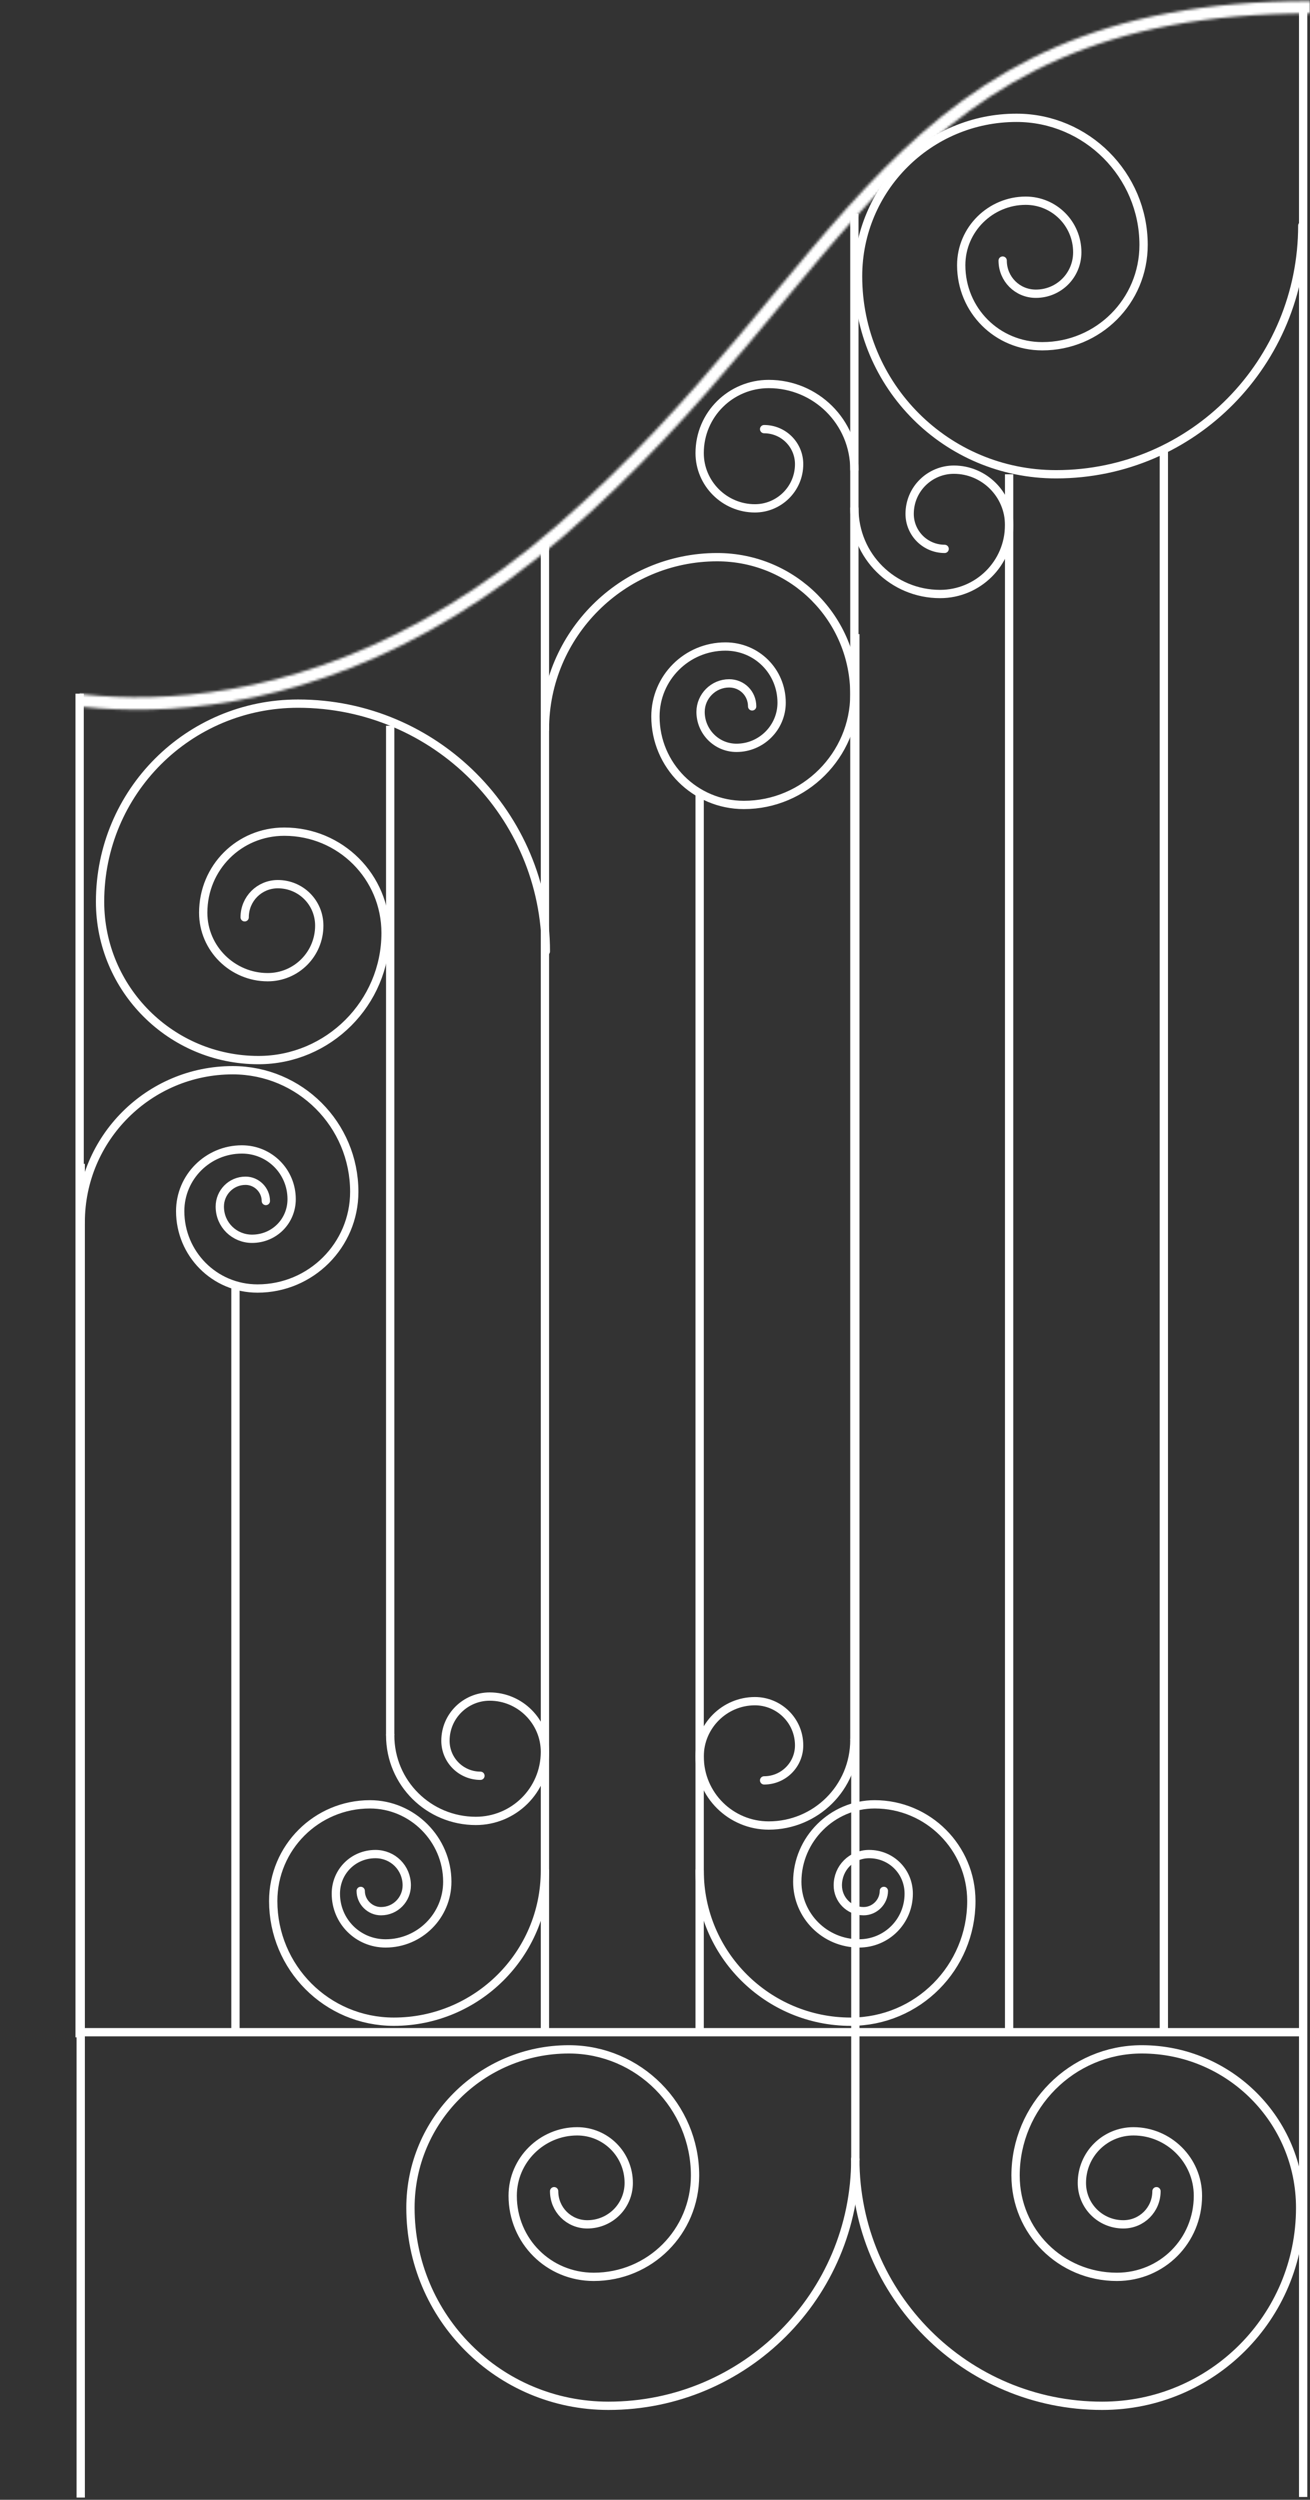<svg width="510" height="973" viewBox="0 0 510 973" fill="none" xmlns="http://www.w3.org/2000/svg">
<rect x="0" y="0" width="510" height="973" fill="#333333" stroke="none"/>
<path d="M212.502 370.315C212.502 317.255 169.474 273.874 116.048 273.874C73.378 273.874 38.956 308.292 38.956 350.955C38.956 385.015 66.566 412.621 100.629 412.621C127.88 412.621 150.112 390.392 150.112 363.145C150.112 341.275 132.542 323.708 110.669 323.708C93.1 323.708 79.115 337.69 79.115 355.258C79.115 369.24 90.59 380.354 104.215 380.354C115.331 380.354 124.295 371.391 124.295 360.277C124.295 351.314 117.123 344.144 108.159 344.144C100.988 344.144 95.251 349.88 95.251 357.05" stroke="white" stroke-width="3.228" stroke-miterlimit="10" stroke-linecap="round"/>
<path d="M151.904 675.415V282.479" stroke="white" stroke-width="3.228" stroke-miterlimit="10"/>
<path d="M31 791L508 791" stroke="white" stroke-width="3.228" stroke-miterlimit="10"/>
<path d="M272.383 791.217V309.368" stroke="white" stroke-width="3.228" stroke-miterlimit="10"/>
<path d="M392.86 791.217V184.603" stroke="white" stroke-width="3.228" stroke-miterlimit="10"/>
<path d="M91.666 791.217V500.458" stroke="white" stroke-width="3.228" stroke-miterlimit="10"/>
<path d="M212.144 283.912C212.144 246.985 242.263 216.869 279.195 216.869C308.956 216.869 332.622 240.89 332.622 270.288C332.622 293.951 313.259 313.311 289.594 313.311C270.59 313.311 255.171 297.894 255.171 278.893C255.171 263.835 267.363 251.645 282.423 251.645C294.614 251.645 304.295 261.326 304.295 273.515C304.295 283.195 296.407 291.083 286.725 291.083C278.837 291.083 272.741 284.629 272.741 277.1C272.741 271.006 277.761 265.986 283.857 265.986C288.877 265.986 292.821 269.93 292.821 274.949" stroke="white" stroke-width="3.228" stroke-miterlimit="10" stroke-linecap="round"/>
<path d="M272.383 728.117C272.383 760.743 298.917 786.914 331.188 786.914C357.363 786.914 378.16 765.762 378.16 739.948C378.16 719.154 361.307 702.304 340.51 702.304C324.016 702.304 310.391 715.928 310.391 732.42C310.391 745.685 321.148 756.44 334.415 756.44C345.172 756.44 353.777 747.836 353.777 737.08C353.777 728.476 346.965 721.664 338.359 721.664C331.546 721.664 326.168 727.042 326.168 733.854C326.168 739.231 330.471 743.892 336.208 743.892C340.51 743.892 344.096 740.307 344.096 736.005" stroke="white" stroke-width="3.228" stroke-miterlimit="10" stroke-linecap="round"/>
<path d="M31.426 475.72C31.426 443.095 57.96 416.565 90.589 416.565C116.765 416.565 137.92 437.717 137.92 463.889C137.92 484.683 121.067 501.534 100.27 501.534C83.418 501.534 70.151 487.91 70.151 471.418C70.151 458.153 80.908 447.397 94.175 447.397C104.932 447.397 113.537 456.002 113.537 466.757C113.537 475.362 106.725 482.174 98.119 482.174C91.306 482.174 85.569 476.796 85.569 469.626C85.569 464.248 89.872 459.587 95.609 459.587C99.912 459.587 103.498 463.172 103.498 467.474" stroke="white" stroke-width="3.228" stroke-miterlimit="10" stroke-linecap="round"/>
<path d="M507 87.817C507 140.878 464.574 184.603 411.147 184.603C368.478 184.603 334.056 150.185 334.056 107.521C334.056 73.462 361.665 45.856 395.729 45.856C422.98 45.856 445.211 68.084 445.211 95.332C445.211 117.201 427.641 134.769 405.769 134.769C388.199 134.769 374.215 120.787 374.215 103.219C374.215 89.237 385.689 78.123 399.315 78.123C410.43 78.123 419.394 87.086 419.394 98.2C419.394 107.163 412.223 114.333 403.259 114.333C396.088 114.333 390.351 108.597 390.351 101.427" stroke="white" stroke-width="3.228" stroke-miterlimit="10" stroke-linecap="round"/>
<path d="M212.143 728.117C212.143 760.743 185.609 786.914 153.338 786.914C127.163 786.914 106.366 765.762 106.366 739.948C106.366 719.154 123.219 702.304 144.016 702.304C160.51 702.304 174.135 715.928 174.135 732.42C174.135 745.685 163.378 756.44 150.111 756.44C139.354 756.44 130.749 747.836 130.749 737.08C130.749 728.476 137.561 721.664 146.167 721.664C152.98 721.664 158.358 727.042 158.358 733.854C158.358 739.231 154.056 743.892 148.318 743.892C144.016 743.892 140.43 740.307 140.43 736.005" stroke="white" stroke-width="3.228" stroke-miterlimit="10" stroke-linecap="round"/>
<path d="M332.622 677.208V83.142" stroke="white" stroke-width="3.228" stroke-miterlimit="10"/>
<path d="M332.622 677.208C332.622 695.851 317.562 710.55 299.275 710.55C284.574 710.55 272.383 698.719 272.383 683.661C272.383 671.83 282.064 662.15 293.897 662.15C303.219 662.15 311.108 669.679 311.108 679.359C311.108 686.888 305.012 692.983 297.482 692.983" stroke="white" stroke-width="3.228" stroke-miterlimit="10" stroke-linecap="round"/>
<path d="M332.622 197.868C332.622 216.511 347.682 231.21 365.969 231.21C380.67 231.21 392.861 219.379 392.861 204.321C392.861 192.49 383.18 182.81 371.347 182.81C362.024 182.81 354.136 190.339 354.136 200.019C354.136 207.548 360.232 213.643 367.762 213.643" stroke="white" stroke-width="3.228" stroke-miterlimit="10" stroke-linecap="round"/>
<path d="M212.144 791.217V212.209" stroke="white" stroke-width="3.228" stroke-miterlimit="10"/>
<path d="M453.1 791.216V174.922" stroke="white" stroke-width="3.228" stroke-miterlimit="10"/>
<path d="M31 793L31 270" stroke="white" stroke-width="3.228" stroke-miterlimit="10"/>
<path d="M31.426 972.135V453" stroke="white" stroke-width="3.228" stroke-miterlimit="10"/>
<path d="M151.904 675.415C151.904 694.058 166.964 708.757 185.251 708.757C199.952 708.757 212.143 696.926 212.143 681.868C212.143 670.037 202.462 660.357 190.629 660.357C181.307 660.357 173.418 667.886 173.418 677.566C173.418 685.095 179.514 691.19 187.044 691.19" stroke="white" stroke-width="3.228" stroke-miterlimit="10" stroke-linecap="round"/>
<path d="M332.622 182.81C332.622 164.167 317.562 149.468 299.275 149.468C284.574 149.468 272.383 161.299 272.383 176.357C272.383 188.188 282.064 197.868 293.897 197.868C303.219 197.868 311.108 190.339 311.108 180.659C311.108 173.13 305.012 167.035 297.482 167.035" stroke="white" stroke-width="3.228" stroke-miterlimit="10" stroke-linecap="round"/>
<path d="M332.98 840.334C332.98 893.395 376.008 936.418 429.076 936.418C471.746 936.418 506.168 902 506.168 859.336C506.168 825.277 478.558 797.671 444.495 797.671C417.244 797.671 395.371 819.899 395.371 846.788C395.371 868.657 412.941 886.225 434.813 886.225C452.383 886.225 466.367 872.243 466.367 854.675C466.367 840.693 454.893 829.579 441.267 829.579C430.152 829.579 421.188 838.542 421.188 849.656C421.188 858.619 428.359 865.789 437.323 865.789C444.495 865.789 450.232 860.053 450.232 852.883" stroke="white" stroke-width="3.228" stroke-miterlimit="10" stroke-linecap="round"/>
<path d="M332.98 840.334C332.98 893.395 289.952 936.418 236.885 936.418C194.215 936.418 159.793 902 159.793 859.336C159.793 825.277 187.403 797.671 221.466 797.671C248.717 797.671 270.59 819.899 270.59 846.788C270.59 868.657 253.02 886.225 231.148 886.225C213.578 886.225 199.594 872.243 199.594 854.675C199.594 840.693 211.068 829.579 224.693 829.579C235.809 829.579 244.773 838.542 244.773 849.656C244.773 858.619 237.602 865.789 228.638 865.789C221.466 865.789 215.729 860.053 215.729 852.883" stroke="white" stroke-width="3.228" stroke-miterlimit="10" stroke-linecap="round"/>
<path d="M507.333 971.907V2" stroke="white" stroke-width="3.228" stroke-miterlimit="10"/>
<path d="M333 840.883V246.817" stroke="white" stroke-width="3.228" stroke-miterlimit="10"/>
<mask id="mask0_372_111" style="mask-type:alpha" maskUnits="userSpaceOnUse" x="-1" y="0" width="511" height="277">
<path d="M0 265.952C0 265.952 103.929 305.69 218.214 206.523C332.5 107.355 346.786 2.817 510 2.817" stroke="white" stroke-width="4.841" stroke-miterlimit="10"/>
</mask>
<g mask="url(#mask0_372_111)">
<rect x="31" y="-13" width="491" height="370" fill="white"/>
</g>
</svg>
